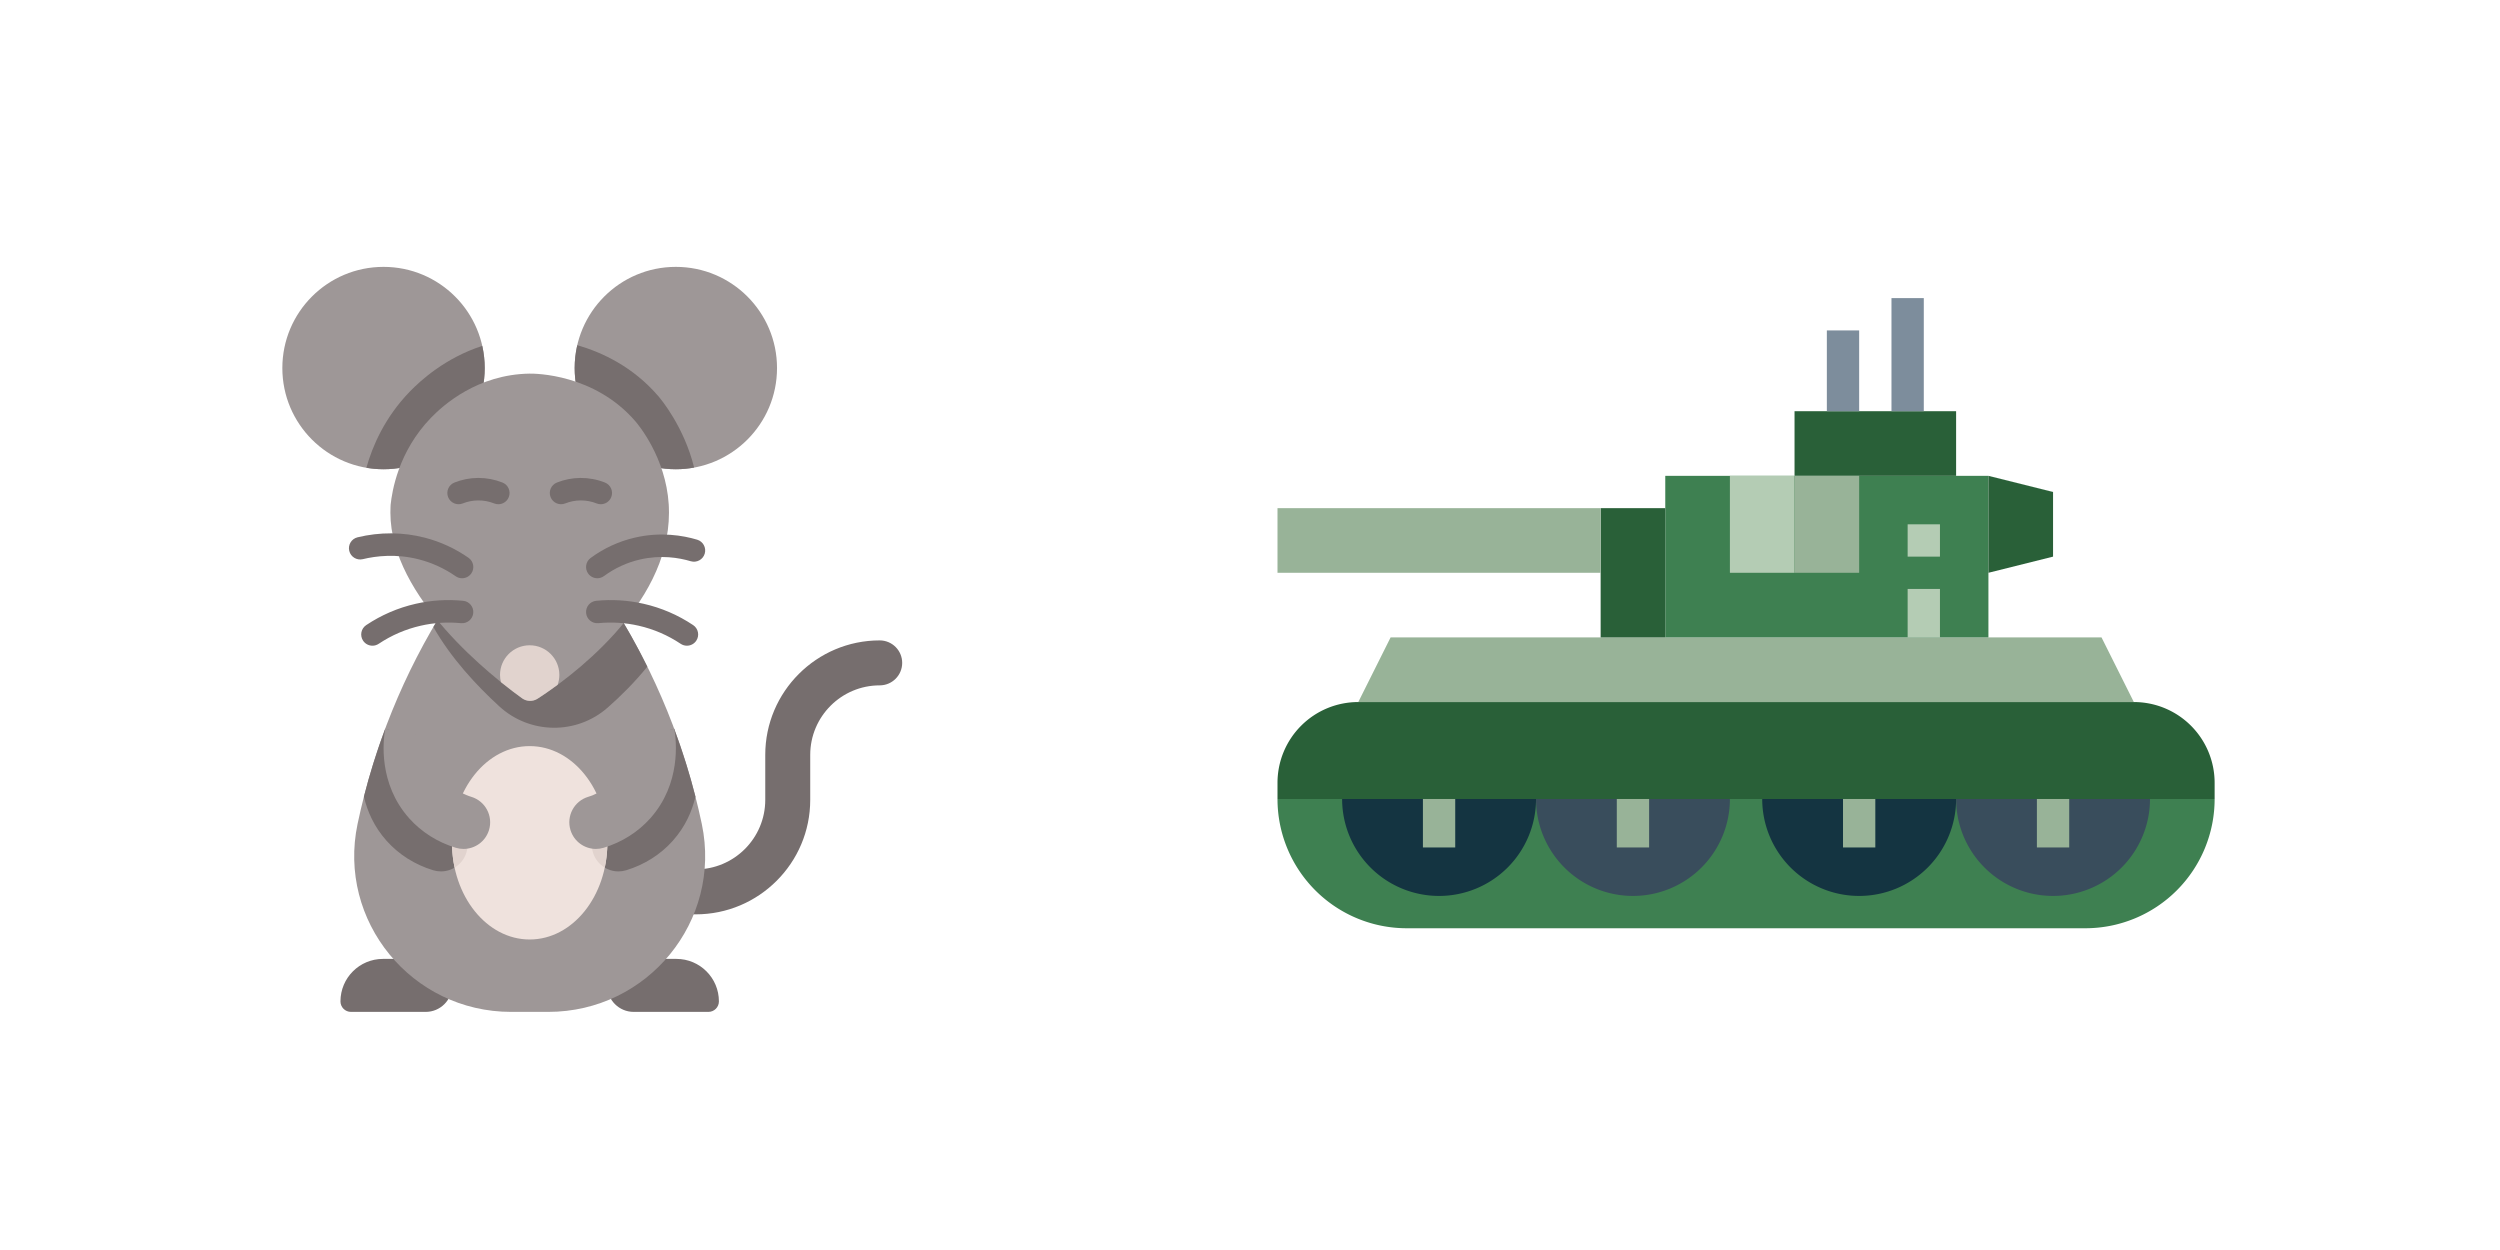 <?xml version="1.0" encoding="UTF-8" standalone="no"?>
<svg
   xmlns:dc="http://purl.org/dc/elements/1.1/"
   xmlns:cc="http://creativecommons.org/ns#"
   xmlns:rdf="http://www.w3.org/1999/02/22-rdf-syntax-ns#"
   xmlns:svg="http://www.w3.org/2000/svg"
   xmlns="http://www.w3.org/2000/svg"
   width="500"
   height="250"
   viewBox="0 0 132.292 66.146"
   version="1.1"
   id="svg8">
  <defs
     id="defs2">
    <rect
       id="rect12397"
       height="46.715"
       width="47.956"
       y="8.682"
       x="71.934" />
    <rect
       id="rect10750"
       height="32.448"
       width="43.557"
       y="16.955"
       x="54.08" />
    <rect
       id="rect10116"
       height="31.279"
       width="27.917"
       y="16.809"
       x="101.145" />
    <rect
       id="rect9439"
       height="25.14"
       width="57.004"
       y="26.309"
       x="5.262" />
    <rect
       id="rect8476"
       height="26.602"
       width="35.664"
       y="22.217"
       x="51.449" />
    <rect
       id="rect8111"
       height="60.358"
       width="46.715"
       y="-7.441"
       x="111.208" />
    <rect
       id="rect5692"
       height="31.419"
       width="28.319"
       y="19.224"
       x="111.621" />
    <rect
       id="rect4959"
       height="36.794"
       width="38.447"
       y="12.816"
       x="87.437" />
    <rect
       id="rect3591"
       height="32.246"
       width="36.587"
       y="17.57"
       x="2.687" />
    <rect
       x="33.262"
       y="1.89"
       width="32.128"
       height="25.608"
       id="rect952" />
    <rect
       x="23.718"
       y="3.024"
       width="21.45"
       height="20.127"
       id="rect946" />
    <rect
       id="rect952-5"
       height="25.608"
       width="32.128"
       y="1.89"
       x="33.262" />
    <rect
       id="rect1246"
       height="25.608"
       width="32.128"
       y="1.89"
       x="33.262" />
    <rect
       id="rect2592"
       height="20.127"
       width="21.45"
       y="3.024"
       x="23.718" />
    <rect
       x="23.718"
       y="3.024"
       width="21.45"
       height="20.127"
       id="rect2600" />
    <rect
       id="rect2608"
       height="20.127"
       width="21.45"
       y="3.024"
       x="23.718" />
    <rect
       x="2.687"
       y="17.57"
       width="36.587"
       height="32.246"
       id="rect3591-5" />
    <rect
       x="2.687"
       y="17.57"
       width="36.587"
       height="32.246"
       id="rect4205" />
    <rect
       x="111.208"
       y="-7.441"
       width="46.715"
       height="60.358"
       id="rect8139" />
    <rect
       x="51.449"
       y="22.217"
       width="35.664"
       height="26.602"
       id="rect8484" />
  </defs>
  <g
     transform="matrix(0.077,0,0,0.077,11.629,14.122)"
     id="g13950">
    <g
       fill="#9e9797"
       id="g13866">
      <circle
         cx="313.433"
         cy="69.537"
         r="69.537"
         id="circle13862" />
      <circle
         cx="112.547"
         cy="69.537"
         r="69.537"
         id="circle13864" />
    </g>
    <g
       id="g13948">
      <g
         id="g13870">
        <path
           d="m 327.136,444.967 h -22.277 c -8.534,0 -15.453,-6.919 -15.453,-15.453 0,-8.534 6.919,-15.453 15.453,-15.453 h 22.277 c 26.328,0 47.747,-21.419 47.747,-47.748 v -30.96 c 0,-43.37 35.284,-78.653 78.654,-78.653 8.534,0 15.453,6.918 15.453,15.453 0,8.535 -6.918,15.453 -15.453,15.453 -26.329,0 -47.749,21.42 -47.749,47.748 v 30.96 c 10e-4,43.37 -35.283,78.653 -78.652,78.653 z"
           fill="#766e6e"
           id="path13868" />
      </g>
      <g
         fill="#766e6e"
         id="g13876">
        <path
           d="M 335.819,512 H 284.46 c -10.057,0 -18.209,-8.153 -18.209,-18.209 0,-10.057 8.153,-18.209 18.209,-18.209 h 29.364 c 16.131,0 29.207,13.076 29.207,29.207 0,3.982 -3.229,7.211 -7.212,7.211 z"
           id="path13872" />
        <path
           d="m 90.16,512 h 51.359 c 10.057,0 18.209,-8.153 18.209,-18.209 0,-10.057 -8.153,-18.209 -18.209,-18.209 h -29.364 c -16.131,0 -29.207,13.076 -29.207,29.207 0.001,3.982 3.23,7.211 7.212,7.211 z"
           id="path13874" />
      </g>
      <path
         d="M 225.714,512 H 200.266 C 131.838,512 80.71,449.461 94.699,382.871 105.868,329.702 126.493,278.942 155.602,232.978 h 114.774 c 29.11,45.964 49.734,96.725 60.903,149.893 C 345.269,449.461 294.142,512 225.714,512 Z"
         fill="#9e9797"
         id="path13878" />
      <path
         d="m 311.37,394.369 c 8.694,-9.764 13.265,-20.47 15.536,-30.279 -4.029,-15.812 -8.915,-31.376 -14.609,-46.636 -2.25,0.444 -8.204,1.929 -13.387,7.206 -5.648,5.751 -6.835,12.397 -7.133,14.602 0.543,3.078 2.717,19.026 -7.74,30.769 -4.987,5.601 -11.114,8.32 -15.374,9.615 -9.67,2.938 -15.127,13.159 -12.189,22.829 2.399,7.897 9.655,12.984 17.503,12.984 1.762,0 3.553,-0.257 5.326,-0.795 12.554,-3.815 23.642,-10.833 32.067,-20.295 z"
         fill="#766e6e"
         id="path13880" />
      <path
         d="m 114.605,394.369 c -8.694,-9.764 -13.265,-20.47 -15.536,-30.279 4.029,-15.812 8.915,-31.376 14.609,-46.636 2.25,0.444 8.204,1.929 13.387,7.206 5.648,5.751 6.835,12.397 7.133,14.602 -0.543,3.078 -2.717,19.026 7.74,30.769 4.987,5.601 11.114,8.32 15.374,9.615 9.67,2.938 15.127,13.159 12.189,22.829 -2.399,7.897 -9.655,12.984 -17.503,12.984 -1.762,0 -3.553,-0.257 -5.326,-0.795 -12.554,-3.815 -23.642,-10.833 -32.067,-20.295 z"
         fill="#766e6e"
         id="path13882" />
      <g
         id="g13896">
        <g
           fill="#766e6e"
           id="g13890">
          <path
             d="m 130.647,85.663 c -17.259,17.796 -25.696,37.482 -29.887,52.396 3.833,0.655 7.767,1.015 11.787,1.015 38.404,0 69.537,-31.133 69.537,-69.537 0,-5.237 -0.598,-10.331 -1.695,-15.237 -25.396,8.25 -42.417,23.81 -49.742,31.363 z"
             id="path13884" />
          <path
             d="m 245.7,53.823 c -1.168,5.052 -1.805,10.307 -1.805,15.714 0,38.404 31.133,69.537 69.537,69.537 4.296,0 8.494,-0.41 12.574,-1.156 C 318.974,109.697 303.162,90.89 301.229,88.652 284.034,68.744 262.971,58.792 245.7,53.823 Z"
             id="path13886" />
          <path
             d="M 270.377,232.977 H 155.603 c -3.031,4.785 -5.947,9.634 -8.792,14.52 11.916,21.132 29.53,40.088 45.348,54.58 20.963,19.205 53.043,19.592 74.399,0.825 9.062,-7.964 18.611,-17.427 27.272,-28.142 -7.073,-14.299 -14.885,-28.253 -23.453,-41.783 z"
             id="path13888" />
        </g>
        <path
           d="m 212.99,73.363 c -35.887,0.508 -59.409,21.659 -67.729,30.239 -22.785,23.495 -26.883,50.998 -27.834,59.841 0,0 -0.001,0 -0.001,10e-4 -0.003,0.057 -0.158,2.863 -0.158,5.522 0,58.346 70.578,113.196 90.527,127.535 3.144,2.26 7.345,2.37 10.599,0.272 20.227,-13.038 90.319,-62.902 90.319,-127.807 0,-2.831 -0.149,-5.381 -0.176,-5.812 C 306.523,130.92 287.514,108.311 285.57,106.061 257.417,73.466 216.658,73.311 212.99,73.363 Z"
           fill="#9e9797"
           id="path13892" />
        <path
           d="m 212.99,260.054 c -11.26,0 -20.388,9.117 -20.388,20.363 0,1.716 0.236,3.373 0.636,4.965 5.975,4.821 11.046,8.594 14.554,11.116 3.155,2.268 7.367,2.361 10.633,0.254 3.386,-2.184 8.159,-5.394 13.761,-9.526 0.759,-2.132 1.193,-4.418 1.193,-6.81 -0.001,-11.246 -9.129,-20.362 -20.389,-20.362 z"
           fill="#e1d3ce"
           id="path13894" />
      </g>
      <ellipse
         cx="212.99"
         cy="395.794"
         fill="#efe2dd"
         rx="53.387"
         ry="66.453"
         id="ellipse13898" />
      <path
         d="m 265.066,381.182 c -7.362,4.102 -11.141,12.901 -8.591,21.293 1.376,4.528 4.353,8.126 8.118,10.377 1.158,-5.445 1.783,-11.159 1.783,-17.058 0,-5.023 -0.462,-9.909 -1.31,-14.612 z"
         fill="#e1d3ce"
         id="path13900" />
      <path
         d="m 161.386,412.849 c 3.764,-2.251 6.739,-5.848 8.114,-10.374 2.549,-8.39 -1.228,-17.188 -8.587,-21.29 -0.848,4.703 -1.31,9.588 -1.31,14.609 0,5.897 0.625,11.611 1.783,17.055 z"
         fill="#e1d3ce"
         id="path13902" />
      <g
         id="g13906">
        <path
           d="m 312.368,317.46 c 1.483,8.418 4.679,37.728 -16.451,61.456 -8.425,9.462 -19.513,16.479 -32.067,20.294 -1.773,0.538 -3.565,0.795 -5.326,0.795 -7.847,0 -15.103,-5.087 -17.502,-12.984 -2.938,-9.67 2.519,-19.891 12.189,-22.829 4.26,-1.295 10.387,-4.014 15.374,-9.615 10.457,-11.743 8.282,-27.691 7.74,-30.769 z"
           fill="#9e9797"
           id="path13904" />
      </g>
      <g
         id="g13910">
        <path
           d="m 113.686,317.46 c -1.483,8.418 -4.679,37.728 16.451,61.456 8.425,9.462 19.513,16.479 32.067,20.294 1.773,0.538 3.565,0.795 5.326,0.795 7.847,0 15.103,-5.087 17.502,-12.984 2.938,-9.67 -2.519,-19.891 -12.189,-22.829 -4.26,-1.295 -10.387,-4.014 -15.374,-9.615 -10.457,-11.743 -8.282,-27.691 -7.74,-30.769 z"
           fill="#9e9797"
           id="path13908" />
      </g>
      <g
         id="g13920">
        <g
           id="g13914">
          <path
             d="m 191.436,163.127 c -0.951,0 -1.917,-0.177 -2.854,-0.549 -3.529,-1.404 -7.224,-2.105 -11.043,-2.07 -3.633,0.03 -7.186,0.726 -10.562,2.069 -3.963,1.579 -8.458,-0.356 -10.036,-4.321 -1.577,-3.964 0.357,-8.458 4.322,-10.036 5.161,-2.054 10.596,-3.119 16.15,-3.164 0.124,-0.001 0.248,-0.002 0.371,-0.002 5.677,0 11.23,1.064 16.511,3.165 3.965,1.577 5.9,6.071 4.323,10.036 -1.207,3.027 -4.111,4.872 -7.182,4.872 z"
             fill="#766e6e"
             id="path13912" />
        </g>
        <g
           id="g13918">
          <path
             d="m 261.859,163.127 c -0.952,0 -1.918,-0.177 -2.855,-0.55 -3.453,-1.374 -7.086,-2.07 -10.799,-2.07 -0.081,0 -0.163,0 -0.243,0.001 -3.632,0.03 -7.185,0.726 -10.563,2.07 -3.962,1.576 -8.457,-0.358 -10.035,-4.322 -1.577,-3.965 0.358,-8.458 4.323,-10.036 5.163,-2.054 10.596,-3.119 16.149,-3.164 5.829,-0.028 11.489,1.018 16.883,3.164 3.965,1.578 5.899,6.071 4.322,10.036 -1.206,3.027 -4.111,4.871 -7.182,4.871 z"
             fill="#766e6e"
             id="path13916" />
        </g>
      </g>
      <g
         id="g13946">
        <g
           id="g13932">
          <g
             id="g13930">
            <g
               id="g13924">
              <path
                 d="m 259.463,213.989 c -2.378,0 -4.724,-1.094 -6.237,-3.159 -2.523,-3.442 -1.778,-8.277 1.664,-10.799 9.167,-6.719 19.376,-11.417 30.343,-13.963 17.737,-4.118 33.097,-1.501 42.859,1.419 4.088,1.223 6.41,5.528 5.188,9.616 -1.223,4.088 -5.525,6.411 -9.617,5.189 -7.971,-2.384 -20.506,-4.521 -34.936,-1.171 -8.919,2.071 -17.23,5.898 -24.703,11.375 -1.376,1.007 -2.976,1.493 -4.561,1.493 z"
                 fill="#766e6e"
                 id="path13922" />
            </g>
            <g
               id="g13928">
              <path
                 d="m 321.042,260.348 c -1.475,0 -2.966,-0.422 -4.284,-1.302 -8.847,-5.908 -18.568,-10.096 -28.895,-12.446 -9.064,-2.064 -18.367,-2.648 -27.654,-1.742 -4.256,0.417 -8.027,-2.691 -8.442,-6.938 -0.414,-4.247 2.691,-8.026 6.939,-8.442 10.936,-1.069 21.902,-0.378 32.588,2.054 12.171,2.771 23.627,7.704 34.046,14.663 3.549,2.37 4.504,7.167 2.135,10.716 -1.49,2.231 -3.939,3.437 -6.433,3.437 z"
                 fill="#766e6e"
                 id="path13926" />
            </g>
          </g>
        </g>
        <g
           id="g13944">
          <g
             id="g13942">
            <g
               id="g13936">
              <path
                 d="m 166.516,213.989 c -1.52,0 -3.055,-0.447 -4.398,-1.379 -7.684,-5.333 -16.116,-9.215 -25.06,-11.538 -15.811,-4.107 -29.792,-2.376 -38.734,-0.202 -4.154,1.012 -8.326,-1.537 -9.334,-5.682 -1.008,-4.146 1.536,-8.325 5.682,-9.333 15.295,-3.72 31.296,-3.629 46.272,0.26 10.712,2.783 20.801,7.426 29.986,13.8 3.505,2.433 4.375,7.247 1.942,10.753 -1.502,2.162 -3.909,3.321 -6.356,3.321 z"
                 fill="#766e6e"
                 id="path13934" />
            </g>
            <g
               id="g13940">
              <path
                 d="m 104.938,260.348 c -2.495,0 -4.943,-1.206 -6.433,-3.436 -2.369,-3.549 -1.414,-8.347 2.135,-10.716 10.42,-6.959 21.875,-11.893 34.046,-14.663 10.683,-2.433 21.648,-3.124 32.588,-2.054 4.247,0.415 7.353,4.195 6.939,8.442 -0.415,4.246 -4.194,7.361 -8.442,6.938 -9.287,-0.906 -18.59,-0.322 -27.654,1.742 -10.327,2.351 -20.048,6.538 -28.895,12.446 -1.319,0.88 -2.81,1.301 -4.284,1.301 z"
                 fill="#766e6e"
                 id="path13938" />
            </g>
          </g>
        </g>
      </g>
    </g>
  </g>
  <g
     transform="matrix(0.855,0,0,0.855,65.036,5.515)"
     id="flat">
    <path
       d="m 3,43 a 8,8 0 0 0 8,8 h 42 a 8,8 0 0 0 8,-8 z"
       fill="#3e8051"
       id="path14059" />
    <path
       d="M 56,37 H 8 l 2,-4 h 44 z"
       fill="#98b398"
       id="path14061" />
    <path
       d="M 27,23 H 47 V 33 H 27 Z"
       fill="#3e8051"
       id="path14063" />
    <path
       d="m 23,25 h 4 v 8 h -4 z"
       fill="#296038"
       id="path14065" />
    <path
       d="m 3,25 h 20 v 4 H 3 Z"
       fill="#98b398"
       id="path14067" />
    <path
       d="m 51,28 -4,1 v -6 l 4,1 z"
       fill="#296038"
       id="path14069" />
    <path
       d="m 35,19 h 10 v 4 H 35 Z"
       fill="#296038"
       id="path14071" />
    <path
       d="m 37,14 h 2 v 5 h -2 z"
       fill="#7d8d9c"
       id="path14073" />
    <path
       d="m 31,23 h 4 v 6 h -4 z"
       fill="#b4ccb4"
       id="path14075" />
    <path
       d="m 35,23 h 4 v 6 h -4 z"
       fill="#98b398"
       id="path14077" />
    <path
       d="m 42,26 h 2 v 2 h -2 z"
       fill="#b4ccb4"
       id="path14079" />
    <path
       d="m 42,30 h 2 v 3 h -2 z"
       fill="#b4ccb4"
       id="path14081" />
    <path
       d="m 41,12 h 2 v 7 h -2 z"
       fill="#7d8d9c"
       id="path14083" />
    <path
       d="m 8,37 h 48 a 5,5 0 0 1 5,5 v 1 H 3 v -1 a 5,5 0 0 1 5,-5 z"
       fill="#296038"
       id="path14085" />
    <path
       d="m 25,49 a 6,6 0 0 0 6,-6 H 19 a 6,6 0 0 0 6,6 z"
       fill="#394d5c"
       id="path14087" />
    <path
       d="m 13,49 a 6,6 0 0 0 6,-6 H 7 a 6,6 0 0 0 6,6 z"
       fill="#143441"
       id="path14089" />
    <path
       d="m 51,49 a 6,6 0 0 0 6,-6 H 45 a 6,6 0 0 0 6,6 z"
       fill="#394d5c"
       id="path14091" />
    <path
       d="m 39,49 a 6,6 0 0 0 6,-6 H 33 a 6,6 0 0 0 6,6 z"
       fill="#143441"
       id="path14093" />
    <g
       fill="#98b398"
       id="g14103">
      <path
         d="m 12,43 h 2 v 3 h -2 z"
         id="path14095" />
      <path
         d="m 24,43 h 2 v 3 h -2 z"
         id="path14097" />
      <path
         d="m 38,43 h 2 v 3 h -2 z"
         id="path14099" />
      <path
         d="m 50,43 h 2 v 3 h -2 z"
         id="path14101" />
    </g>
  </g>
</svg>
